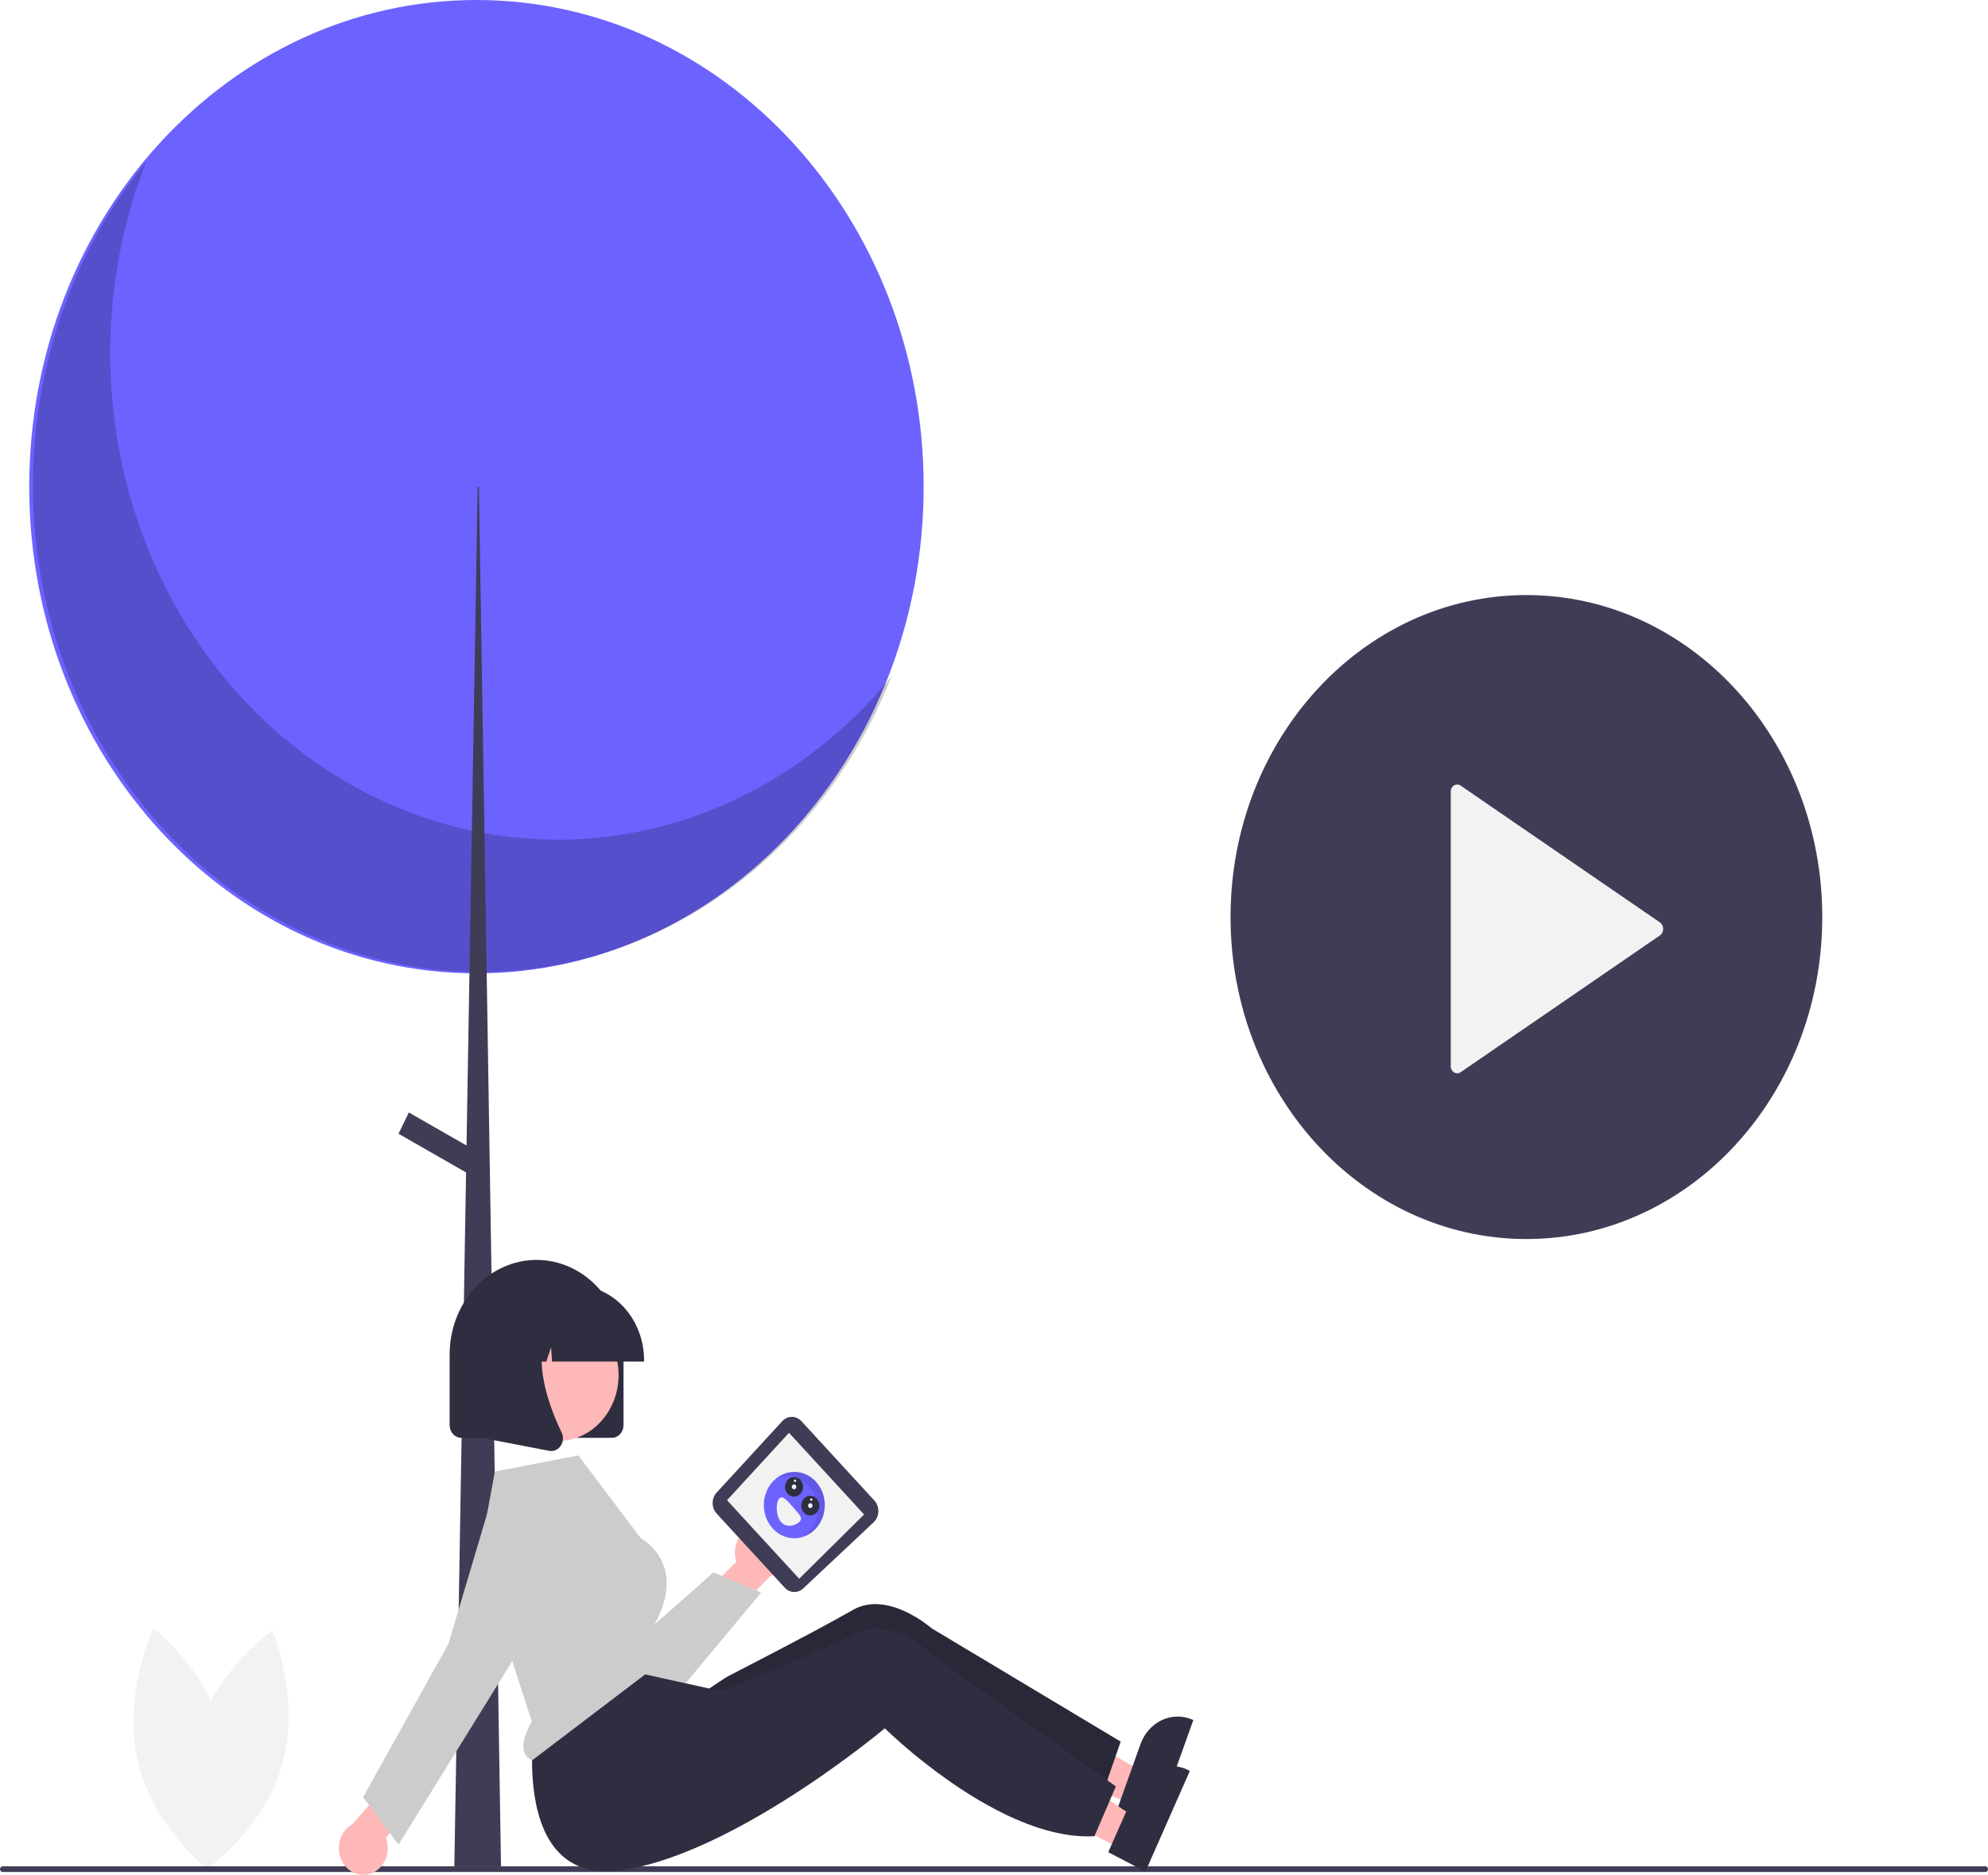 <svg width="123" height="116" viewBox="0 0 123 116" fill="none" xmlns="http://www.w3.org/2000/svg">
<g clip-path="url(#clip0_1_64)">
<path d="M12.183 107.395C11.062 111.469 12.802 115.634 12.802 115.634C12.802 115.634 16.358 113.194 17.478 109.12C18.599 105.046 16.86 100.88 16.86 100.88C16.86 100.88 13.304 103.321 12.183 107.395Z" fill="#F2F2F2"/>
<path d="M13.884 107.505C14.828 111.632 12.91 115.704 12.91 115.704C12.91 115.704 9.463 113.084 8.52 108.957C7.577 104.83 9.495 100.758 9.495 100.758C9.495 100.758 12.941 103.378 13.884 107.505Z" fill="#F2F2F2"/>
<path d="M69.936 111.603L70.649 109.606L63.911 105.661L62.859 108.608L69.936 111.603Z" fill="#FFB8B8"/>
<path d="M73.758 106.394C73.455 106.265 73.133 106.203 72.808 106.211C72.484 106.219 72.164 106.296 71.867 106.438C71.57 106.58 71.302 106.785 71.077 107.04C70.853 107.295 70.677 107.596 70.56 107.925L70.079 109.272L69.337 111.349L69.155 111.859L71.533 112.865L73.832 106.426L73.758 106.394Z" fill="#2F2E41"/>
<path d="M69.337 107.76L69.027 108.655L68.252 110.89L68.234 110.946C66.261 111.222 64.099 110.681 62.099 109.841C61.298 109.505 60.514 109.124 59.75 108.7C58.619 108.078 57.606 107.422 56.798 106.861C55.582 106.011 54.83 105.373 54.83 105.373C54.83 105.373 54.631 105.568 54.271 105.903C53.789 106.352 53.019 107.053 52.044 107.878C51.672 108.195 51.272 108.526 50.845 108.872C47.698 111.413 43.658 104.633 43.658 104.633C43.658 104.633 44.794 103.846 45.091 103.694C46.047 103.201 48.292 102.04 50.229 101.009C51.227 100.476 52.141 99.977 52.756 99.622C54.931 98.362 57.635 100.747 57.635 100.747L69.337 107.76Z" fill="#2F2E41"/>
<path opacity="0.14" d="M69.337 107.76L69.027 108.655L68.252 110.89L68.234 110.946C66.261 111.222 64.099 110.681 62.099 109.841C61.298 109.505 60.514 109.124 59.75 108.7C58.619 108.078 57.606 107.422 56.798 106.861C55.582 106.011 54.83 105.373 54.83 105.373C54.83 105.373 54.631 105.568 54.271 105.903C53.789 106.352 53.019 107.053 52.044 107.878C51.672 108.195 51.272 108.526 50.845 108.872C47.698 111.413 43.658 104.633 43.658 104.633C43.658 104.633 44.794 103.846 45.091 103.694C46.047 103.201 48.292 102.04 50.229 101.009C51.227 100.476 52.141 99.977 52.756 99.622C54.931 98.362 57.635 100.747 57.635 100.747L69.337 107.76Z" fill="black"/>
<path d="M29.478 60.225C44.759 60.225 57.147 46.743 57.147 30.113C57.147 13.482 44.759 0 29.478 0C14.197 0 1.809 13.482 1.809 30.113C1.809 46.743 14.197 60.225 29.478 60.225Z" fill="#6C63FF"/>
<path opacity="0.2" d="M9.048 10C6.467 16.57 6.117 23.925 8.06 30.751C10.004 37.576 14.114 43.427 19.656 47.258C25.198 51.089 31.811 52.651 38.314 51.664C44.817 50.677 50.785 47.205 55.153 41.87C53.576 45.884 51.217 49.477 48.237 52.401C45.258 55.324 41.73 57.507 37.899 58.799C34.067 60.092 30.023 60.462 26.047 59.884C22.072 59.306 18.258 57.795 14.872 55.454C11.486 53.114 8.608 50 6.438 46.329C4.268 42.657 2.856 38.517 2.302 34.193C1.748 29.869 2.065 25.466 3.23 21.288C4.394 17.111 6.38 13.259 9.048 10Z" fill="black"/>
<path d="M29.554 30.113H29.63L30.998 115.487H28.11L29.554 30.113Z" fill="#3F3D56"/>
<path d="M25.295 68.832L24.657 70.15L29.231 72.77L29.869 71.453L25.295 68.832Z" fill="#3F3D56"/>
<path d="M122.839 115.827H0.161C0.118 115.827 0.077 115.808 0.047 115.775C0.017 115.743 0 115.698 0 115.652C0 115.606 0.017 115.561 0.047 115.528C0.077 115.496 0.118 115.477 0.161 115.477H122.839C122.882 115.477 122.923 115.496 122.953 115.528C122.983 115.561 123 115.606 123 115.652C123 115.698 122.983 115.743 122.953 115.775C122.923 115.808 122.882 115.827 122.839 115.827Z" fill="#3F3D56"/>
<path d="M37.855 88.965H28.541C28.35 88.964 28.166 88.881 28.031 88.734C27.895 88.587 27.819 88.387 27.819 88.178V83.809C27.819 82.257 28.386 80.767 29.394 79.67C30.403 78.572 31.771 77.955 33.198 77.955C34.625 77.955 35.993 78.572 37.002 79.67C38.011 80.767 38.577 82.257 38.577 83.809V88.178C38.577 88.387 38.501 88.587 38.365 88.734C38.23 88.881 38.046 88.964 37.855 88.965Z" fill="#2F2E41"/>
<path d="M46.712 94.452C46.495 94.494 46.289 94.586 46.109 94.724C45.928 94.861 45.778 95.04 45.668 95.247C45.558 95.455 45.491 95.686 45.472 95.925C45.453 96.163 45.482 96.404 45.558 96.629L43.025 99.164L44.066 101.214L47.596 97.58C47.935 97.417 48.207 97.124 48.361 96.757C48.514 96.39 48.539 95.974 48.43 95.589C48.321 95.203 48.086 94.874 47.769 94.665C47.453 94.456 47.076 94.38 46.712 94.452Z" fill="#FFB8B8"/>
<path d="M39.092 105.978C38.977 105.978 38.863 105.972 38.748 105.962C38.065 105.9 37.407 105.65 36.837 105.235C36.267 104.821 35.803 104.256 35.489 103.593L31.431 95.094C31.165 94.537 31.107 93.89 31.268 93.287C31.43 92.685 31.798 92.173 32.297 91.859C32.796 91.544 33.388 91.452 33.948 91.6C34.508 91.748 34.995 92.125 35.306 92.653L39.049 101.794L44.142 97.29L47.091 98.539L42.111 104.523C41.728 104.981 41.262 105.346 40.742 105.597C40.222 105.847 39.66 105.977 39.092 105.978Z" fill="#CCCCCC"/>
<path d="M54.1 92.846L49.587 87.935C49.429 87.763 49.215 87.666 48.992 87.666C48.769 87.666 48.555 87.763 48.397 87.935L44.338 92.353C44.18 92.524 44.091 92.757 44.091 93C44.091 93.243 44.18 93.476 44.338 93.648L48.554 98.237C48.704 98.4 48.906 98.496 49.118 98.504C49.331 98.513 49.538 98.433 49.699 98.282L54.055 94.187C54.138 94.108 54.207 94.012 54.257 93.905C54.306 93.797 54.336 93.68 54.344 93.56C54.352 93.44 54.338 93.32 54.303 93.205C54.269 93.091 54.214 92.986 54.141 92.894C54.128 92.878 54.114 92.861 54.1 92.846Z" fill="#3F3D56"/>
<path d="M53.461 93.707L48.816 88.652L44.983 92.824L49.447 97.682L53.461 93.707Z" fill="#F2F2F2"/>
<path d="M49.145 95.178C50.187 95.178 51.032 94.259 51.032 93.125C51.032 91.992 50.187 91.073 49.145 91.073C48.104 91.073 47.259 91.992 47.259 93.125C47.259 94.259 48.104 95.178 49.145 95.178Z" fill="#6C63FF"/>
<path opacity="0.1" d="M49.985 94.875C50.3 94.552 50.504 94.121 50.562 93.654C50.62 93.188 50.529 92.713 50.304 92.311C50.078 91.908 49.733 91.603 49.325 91.445C48.917 91.287 48.472 91.287 48.063 91.444C48.284 91.276 48.535 91.161 48.8 91.108C49.064 91.054 49.336 91.062 49.597 91.133C49.859 91.203 50.103 91.333 50.315 91.515C50.526 91.696 50.699 91.925 50.822 92.185C50.945 92.446 51.016 92.732 51.029 93.025C51.042 93.317 50.998 93.609 50.899 93.882C50.8 94.154 50.648 94.4 50.454 94.603C50.26 94.807 50.029 94.962 49.775 95.06C49.849 95.004 49.919 94.942 49.985 94.875Z" fill="black"/>
<path d="M48.218 92.717C47.993 92.947 47.981 93.775 48.325 94.173C48.668 94.571 49.237 94.388 49.462 94.158C49.687 93.928 49.483 93.738 49.139 93.34C48.796 92.942 48.443 92.487 48.218 92.717Z" fill="#F2F2F2"/>
<path d="M50.133 93.767C50.441 93.767 50.692 93.495 50.692 93.159C50.692 92.823 50.441 92.551 50.133 92.551C49.824 92.551 49.574 92.823 49.574 93.159C49.574 93.495 49.824 93.767 50.133 93.767Z" fill="#2F2E41"/>
<path d="M49.128 92.603C49.437 92.603 49.687 92.331 49.687 91.995C49.687 91.659 49.437 91.387 49.128 91.387C48.82 91.387 48.569 91.659 48.569 91.995C48.569 92.331 48.82 92.603 49.128 92.603Z" fill="#2F2E41"/>
<path d="M50.133 93.311C50.21 93.311 50.273 93.243 50.273 93.159C50.273 93.075 50.21 93.007 50.133 93.007C50.056 93.007 49.993 93.075 49.993 93.159C49.993 93.243 50.056 93.311 50.133 93.311Z" fill="#F2F2F2"/>
<path d="M50.193 92.86C50.231 92.86 50.263 92.826 50.263 92.784C50.263 92.742 50.231 92.708 50.193 92.708C50.154 92.708 50.123 92.742 50.123 92.784C50.123 92.826 50.154 92.86 50.193 92.86Z" fill="#F2F2F2"/>
<path d="M49.188 91.697C49.227 91.697 49.258 91.663 49.258 91.621C49.258 91.579 49.227 91.545 49.188 91.545C49.15 91.545 49.118 91.579 49.118 91.621C49.118 91.663 49.15 91.697 49.188 91.697Z" fill="#F2F2F2"/>
<path d="M49.128 92.147C49.205 92.147 49.268 92.079 49.268 91.995C49.268 91.911 49.205 91.843 49.128 91.843C49.051 91.843 48.989 91.911 48.989 91.995C48.989 92.079 49.051 92.147 49.128 92.147Z" fill="#F2F2F2"/>
<path d="M69.367 114.411L70.219 112.48L63.779 107.984L62.522 110.834L69.367 114.411Z" fill="#FFB8B8"/>
<path d="M73.545 109.537C73.253 109.384 72.935 109.295 72.611 109.276C72.287 109.256 71.963 109.307 71.657 109.424C71.351 109.541 71.069 109.722 70.827 109.958C70.585 110.193 70.389 110.479 70.248 110.797L69.674 112.099L68.787 114.109L68.57 114.602L70.87 115.804L73.617 109.576L73.545 109.537Z" fill="#2F2E41"/>
<path d="M69.041 110.53L68.668 111.397L67.739 113.56L67.716 113.614C65.73 113.724 63.612 113.004 61.677 111.999C60.903 111.598 60.148 111.153 59.416 110.666C58.332 109.951 57.369 109.212 56.603 108.585C55.45 107.636 54.745 106.937 54.745 106.937C54.745 106.937 54.533 107.115 54.151 107.419C53.639 107.826 52.821 108.461 51.79 109.202C51.397 109.486 50.975 109.784 50.525 110.093C47.208 112.363 42.49 115.128 38.477 115.711C31.43 116.737 33.088 106.502 33.088 106.502L38.697 103.332L41.078 103.858L43.73 104.441L44.669 104.649C44.669 104.649 44.847 104.576 45.154 104.448C46.141 104.038 48.462 103.068 50.466 102.201C51.498 101.753 52.446 101.332 53.083 101.03C55.341 99.955 57.868 102.559 57.868 102.559L69.041 110.53Z" fill="#2F2E41"/>
<path d="M22.825 115.956C23.039 115.902 23.241 115.798 23.414 115.651C23.588 115.503 23.729 115.316 23.829 115.103C23.929 114.889 23.985 114.655 23.993 114.415C24 114.176 23.96 113.938 23.874 113.717L26.282 111.043L25.146 109.054L21.793 112.882C21.463 113.064 21.205 113.372 21.069 113.747C20.933 114.122 20.928 114.539 21.055 114.917C21.182 115.296 21.432 115.611 21.759 115.803C22.085 115.994 22.464 116.048 22.825 115.956Z" fill="#FFB8B8"/>
<path d="M34.517 89.16C36.591 89.16 38.272 87.33 38.272 85.073C38.272 82.816 36.591 80.986 34.517 80.986C32.443 80.986 30.762 82.816 30.762 85.073C30.762 87.33 32.443 89.16 34.517 89.16Z" fill="#FFB8B8"/>
<path d="M29.631 96.417L32.903 106.511L32.883 106.546C32.428 107.365 32.279 108.025 32.453 108.455C32.499 108.565 32.566 108.662 32.649 108.741C32.733 108.819 32.831 108.877 32.938 108.91L40.679 103.022L40.408 100.662L40.423 100.635C41.171 99.332 41.413 98.152 41.143 97.128C40.792 95.799 39.678 95.196 39.666 95.19L39.639 95.167L35.778 90.053L30.617 91.051L29.631 96.417Z" fill="#CCCCCC"/>
<path d="M24.657 114.133L22.465 111.198L27.748 101.707L30.211 93.421C30.346 92.969 30.568 92.553 30.863 92.201C31.157 91.85 31.518 91.572 31.92 91.385C32.322 91.198 32.756 91.107 33.193 91.118C33.63 91.13 34.06 91.243 34.453 91.45C34.847 91.657 35.195 91.954 35.474 92.32C35.753 92.686 35.957 93.113 36.072 93.572C36.187 94.031 36.21 94.511 36.14 94.981C36.069 95.451 35.907 95.898 35.665 96.294L31.143 103.667L24.657 114.133Z" fill="#CCCCCC"/>
<path d="M39.85 84.246H34.155L34.097 83.356L33.805 84.246H32.928L32.812 82.483L32.233 84.246H30.537V84.159C30.538 82.931 30.987 81.754 31.784 80.886C32.582 80.017 33.664 79.529 34.792 79.528H35.595C36.723 79.529 37.804 80.017 38.602 80.886C39.4 81.754 39.849 82.931 39.85 84.159V84.246Z" fill="#2F2E41"/>
<path d="M34.108 89.78C34.066 89.78 34.023 89.776 33.981 89.768L29.811 88.967V81.466H34.401L34.287 81.611C32.706 83.618 33.897 86.872 34.748 88.633C34.811 88.762 34.839 88.908 34.829 89.053C34.819 89.199 34.771 89.338 34.692 89.456C34.625 89.556 34.537 89.638 34.436 89.694C34.334 89.751 34.222 89.78 34.108 89.78Z" fill="#2F2E41"/>
<path d="M94.44 76.664C104.55 76.664 112.746 67.744 112.746 56.742C112.746 45.739 104.55 36.819 94.44 36.819C84.33 36.819 76.135 45.739 76.135 56.742C76.135 67.744 84.33 76.664 94.44 76.664Z" fill="#3F3D56"/>
<path d="M89.76 48.998V65.948C89.756 66.026 89.771 66.105 89.805 66.174C89.838 66.244 89.888 66.302 89.95 66.344C90.012 66.385 90.082 66.407 90.154 66.408C90.227 66.409 90.298 66.389 90.36 66.35L102.706 57.875C102.766 57.831 102.816 57.772 102.85 57.702C102.884 57.633 102.902 57.555 102.902 57.476C102.902 57.397 102.884 57.319 102.85 57.249C102.816 57.179 102.766 57.12 102.706 57.076L90.36 48.601C90.298 48.561 90.228 48.54 90.155 48.54C90.083 48.54 90.012 48.562 89.95 48.603C89.888 48.644 89.838 48.702 89.805 48.772C89.771 48.841 89.755 48.919 89.76 48.998Z" fill="#F2F2F2"/>
</g>
<defs>
<clipPath id="clip0_1_64">
<rect width="123" height="116" fill="white"/>
</clipPath>
</defs>
</svg>
